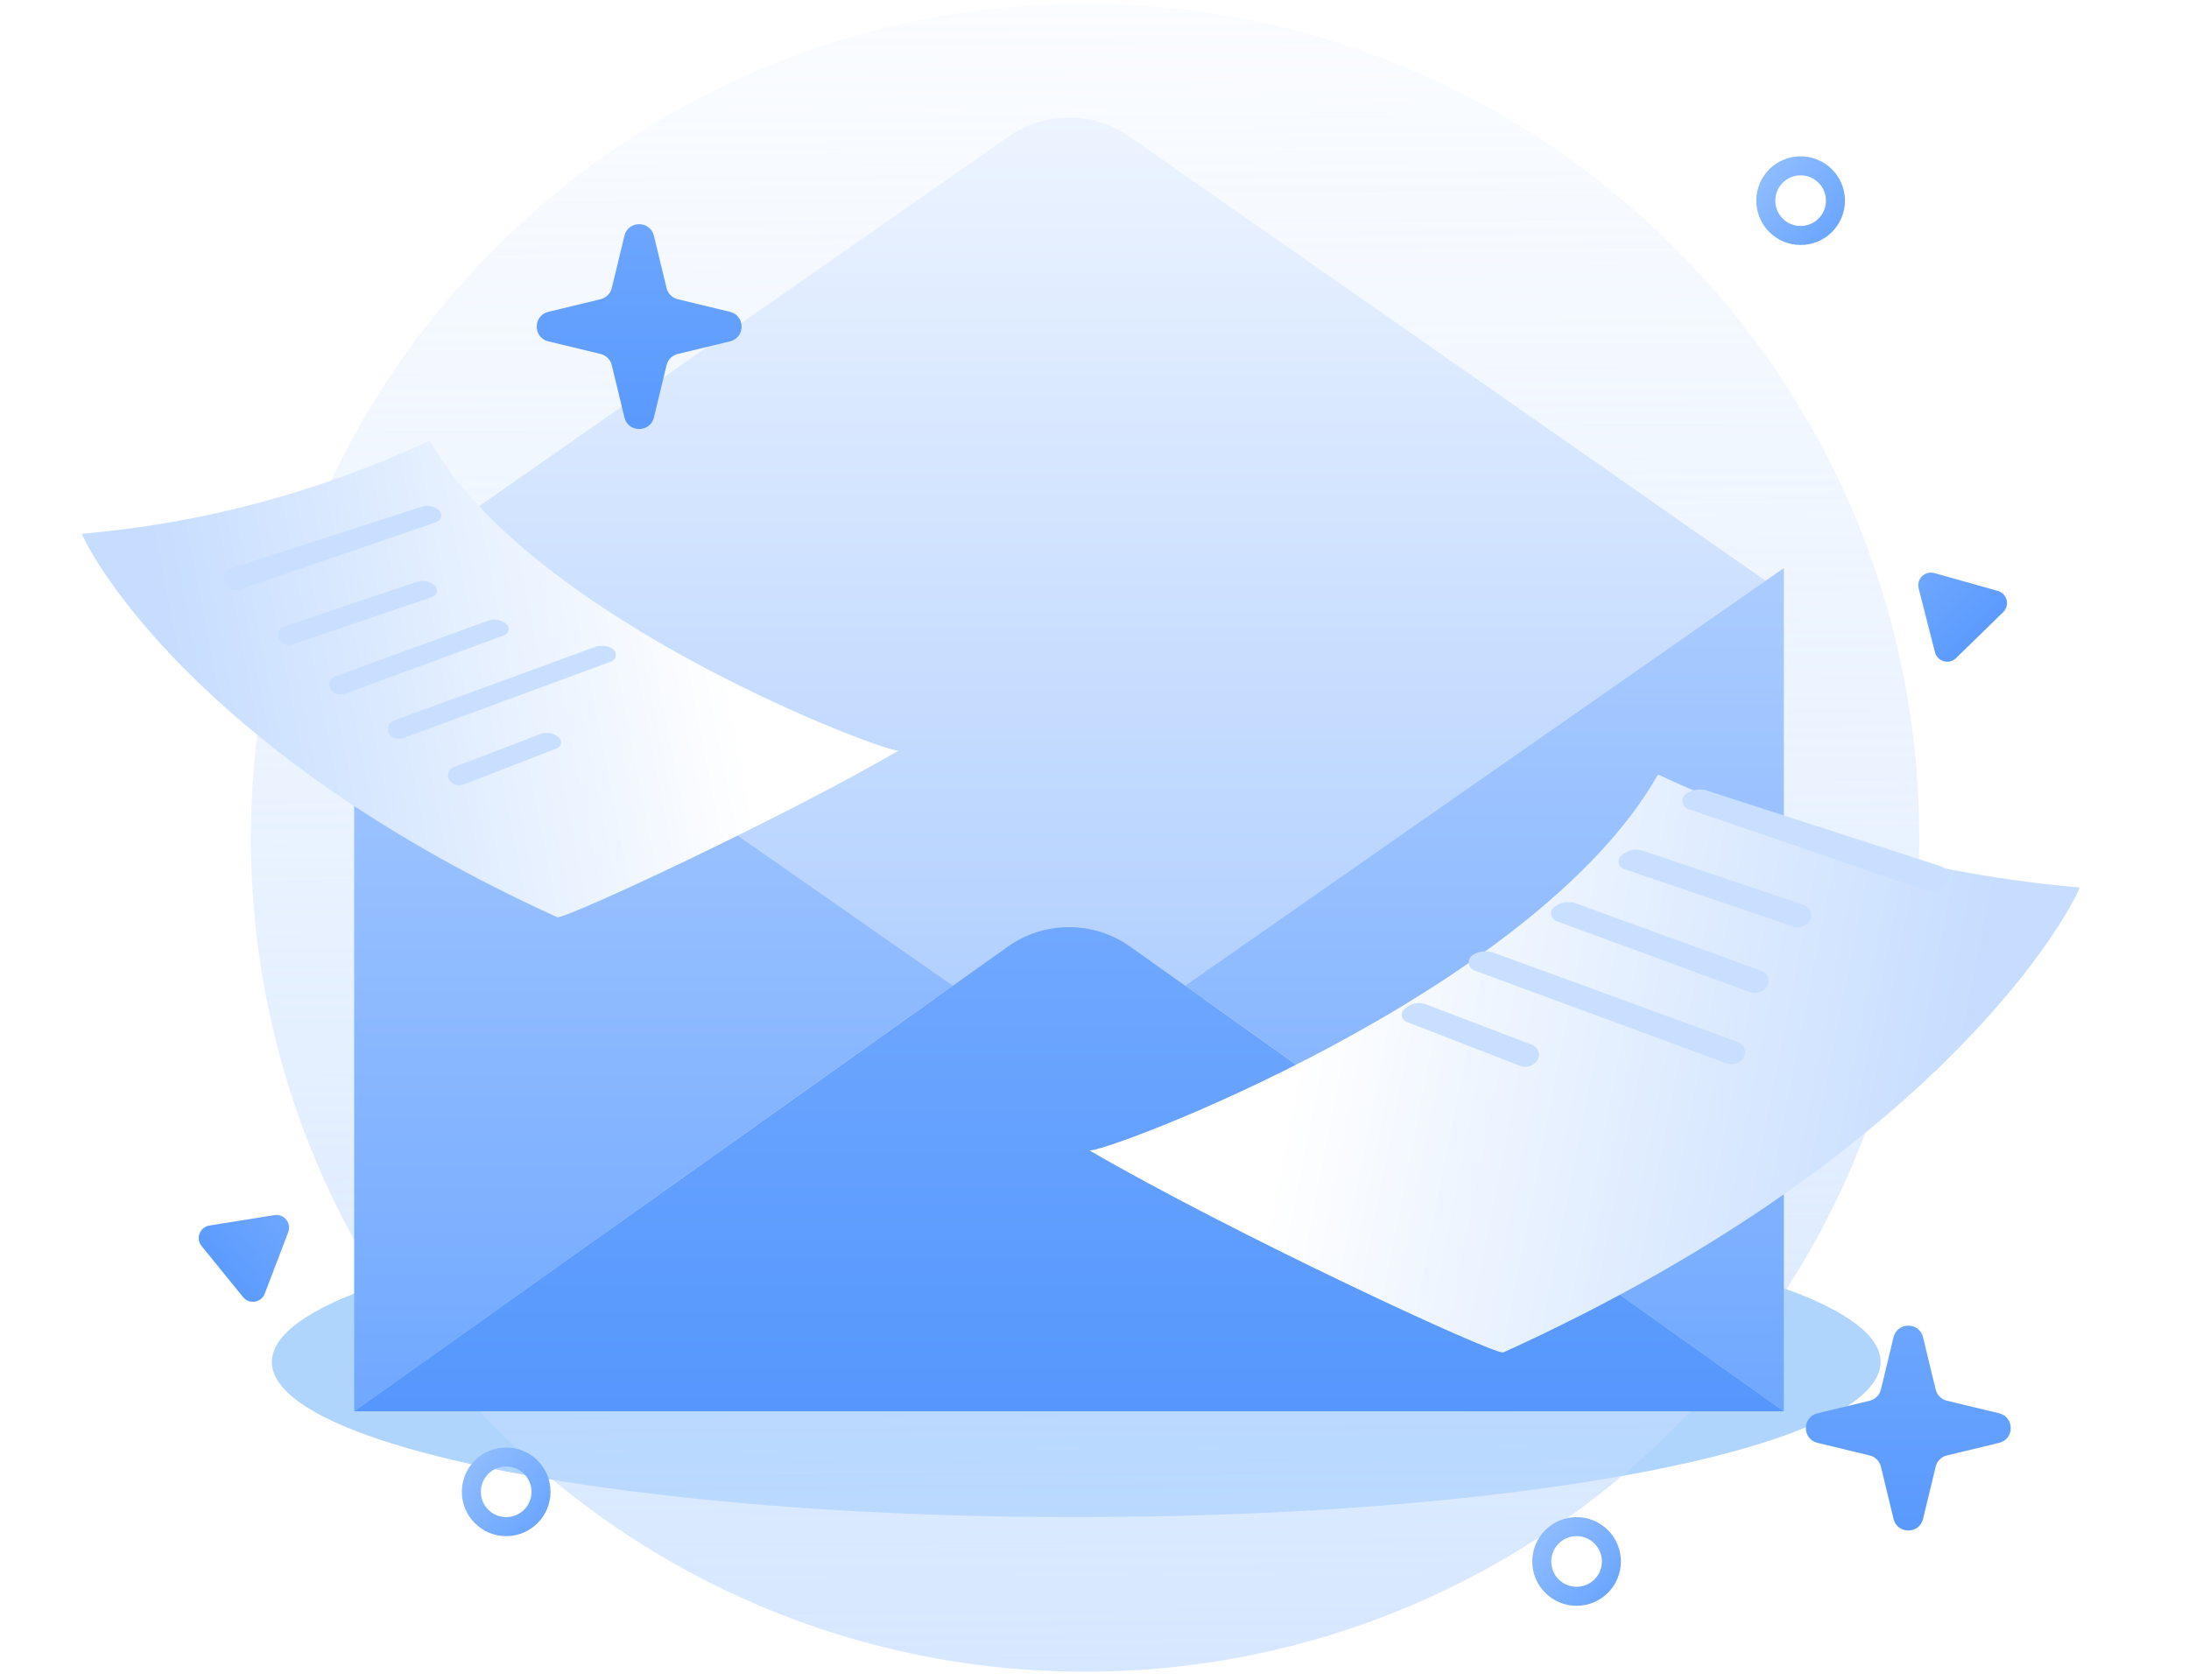 <svg width="301" height="231" viewBox="0 0 301 231" fill="none" xmlns="http://www.w3.org/2000/svg">
<g filter="url(#filter0_f_92_1421)">
<ellipse cx="147.986" cy="187.312" rx="110.607" ry="21.337" fill="#1F88F8" fill-opacity="0.35"/>
</g>
<path d="M149.201 229.902C212.549 229.902 263.902 178.549 263.902 115.201C263.902 51.853 212.549 0.5 149.201 0.5C85.853 0.5 34.5 51.853 34.5 115.201C34.5 178.549 85.853 229.902 149.201 229.902Z" fill="url(#paint0_linear_92_1421)"/>
<g filter="url(#filter1_d_92_1421)">
<path d="M245.281 78.124L146.99 146.719L48.699 78.124L138.677 15.305C141.117 13.605 144.02 12.693 146.994 12.693C149.968 12.693 152.871 13.605 155.311 15.305L173.26 27.853L177.959 31.116L225.277 64.157L230.261 67.657L245.281 78.124Z" fill="url(#paint1_linear_92_1421)"/>
</g>
<path d="M131.008 135.566L48.699 194.094V78.124L131.008 135.566Z" fill="url(#paint2_linear_92_1421)"/>
<path d="M162.98 135.566L245.289 194.094V78.124L162.98 135.566Z" fill="url(#paint3_linear_92_1421)"/>
<path d="M48.699 194.094L138.571 130.199C141.03 128.447 143.975 127.506 146.994 127.506C150.014 127.506 152.958 128.447 155.417 130.199L245.281 194.094H48.699Z" fill="url(#paint4_linear_92_1421)"/>
<g filter="url(#filter2_d_92_1421)">
<path d="M59.086 57.11C44.017 64.159 27.825 68.498 11.251 69.928C13.491 75.134 29.403 101.193 76.639 122.665C77.916 122.861 107.412 109.139 123.6 99.729C123.05 100.515 73.319 82.216 59.086 57.11Z" fill="url(#paint5_linear_92_1421)"/>
</g>
<path d="M60.252 70.066C59.558 69.585 58.68 69.455 57.877 69.715L31.513 78.244C30.569 78.55 30.232 79.713 30.868 80.476C31.379 81.09 32.217 81.324 32.973 81.065L60.01 71.805C60.773 71.543 60.914 70.526 60.252 70.066Z" fill="#C9DFFF"/>
<path d="M59.795 80.571C59.126 79.943 58.166 79.734 57.297 80.027L39.045 86.169C38.241 86.44 37.956 87.433 38.496 88.088C38.937 88.624 39.664 88.831 40.32 88.607L59.467 82.088C60.113 81.868 60.292 81.038 59.795 80.571Z" fill="#C9DFFF"/>
<path d="M69.591 85.773C68.893 85.214 67.954 85.06 67.114 85.365L46.091 93.006C45.266 93.306 45.017 94.353 45.62 94.991C46.081 95.48 46.789 95.646 47.419 95.415L69.329 87.375C70.01 87.125 70.157 86.227 69.591 85.773Z" fill="#C9DFFF"/>
<path d="M76.941 101.544C76.294 100.83 75.276 100.586 74.376 100.929L62.361 105.514C61.623 105.795 61.357 106.703 61.826 107.338C62.266 107.934 63.049 108.161 63.739 107.894L76.618 102.906C77.173 102.691 77.34 101.986 76.941 101.544Z" fill="#C9DFFF"/>
<g filter="url(#filter3_d_92_1421)">
<path d="M233.269 93.451C251.541 101.998 271.175 107.259 291.272 108.994C288.557 115.306 269.262 146.904 211.986 172.94C210.438 173.178 174.671 156.539 155.043 145.129C155.71 146.082 216.012 123.893 233.269 93.451Z" fill="url(#paint6_linear_92_1421)"/>
</g>
<path d="M231.855 109.161C232.696 108.578 233.761 108.42 234.735 108.735L266.703 119.078C267.848 119.448 268.256 120.859 267.485 121.784C266.865 122.528 265.849 122.813 264.932 122.498L232.149 111.27C231.224 110.953 231.052 109.719 231.855 109.161Z" fill="#C9DFFF"/>
<path d="M222.906 117.675C223.717 116.913 224.88 116.66 225.935 117.014L248.065 124.462C249.041 124.791 249.386 125.995 248.731 126.79C248.197 127.439 247.316 127.69 246.52 127.419L223.303 119.514C222.52 119.247 222.302 118.241 222.906 117.675Z" fill="#C9DFFF"/>
<path d="M213.707 124.742C214.554 124.065 215.692 123.877 216.71 124.247L242.202 133.512C243.203 133.876 243.504 135.145 242.773 135.92C242.215 136.512 241.356 136.714 240.592 136.434L214.024 126.684C213.199 126.381 213.021 125.292 213.707 124.742Z" fill="#C9DFFF"/>
<path d="M193.009 138.882C193.793 138.015 195.028 137.719 196.119 138.136L210.688 143.695C211.583 144.036 211.905 145.137 211.336 145.907C210.803 146.629 209.853 146.905 209.017 146.581L193.401 140.533C192.728 140.272 192.525 139.417 193.009 138.882Z" fill="#C9DFFF"/>
<path d="M202.519 131.331C203.381 130.79 204.445 130.678 205.401 131.028L238.97 143.301C240.042 143.693 240.302 145.092 239.442 145.844C238.873 146.341 238.078 146.487 237.369 146.226L202.742 133.47C201.808 133.126 201.676 131.86 202.519 131.331Z" fill="#C9DFFF"/>
<path d="M84.211 89.22C83.5 88.774 82.623 88.682 81.834 88.97L54.15 99.092C53.266 99.415 53.051 100.569 53.761 101.189C54.23 101.599 54.886 101.72 55.47 101.504L84.028 90.984C84.798 90.701 84.906 89.656 84.211 89.22Z" fill="#C9DFFF"/>
<path d="M252.386 27.596C252.386 30.242 250.242 32.386 247.596 32.386C244.951 32.386 242.806 30.242 242.806 27.596C242.806 24.951 244.951 22.806 247.596 22.806C250.242 22.806 252.386 24.951 252.386 27.596Z" stroke="url(#paint7_linear_92_1421)" stroke-width="2.613"/>
<circle cx="69.602" cy="205.166" r="4.79" stroke="url(#paint8_linear_92_1421)" stroke-width="2.613"/>
<circle cx="216.788" cy="214.746" r="4.79" stroke="url(#paint9_linear_92_1421)" stroke-width="2.613"/>
<path d="M85.859 32.432C86.373 30.299 89.407 30.299 89.922 32.432L91.655 39.611C91.839 40.373 92.434 40.968 93.197 41.152L100.375 42.885C102.508 43.4 102.508 46.434 100.375 46.949L93.197 48.681C92.434 48.865 91.839 49.461 91.655 50.223L89.922 57.402C89.407 59.535 86.373 59.535 85.859 57.402L84.126 50.223C83.942 49.461 83.346 48.865 82.584 48.681L75.405 46.949C73.272 46.434 73.272 43.4 75.405 42.885L82.584 41.152C83.346 40.968 83.942 40.373 84.126 39.611L85.859 32.432Z" fill="url(#paint10_linear_92_1421)"/>
<path d="M260.37 183.917C260.885 181.784 263.919 181.784 264.434 183.917L266.167 191.096C266.351 191.858 266.946 192.453 267.708 192.637L274.887 194.37C277.02 194.885 277.02 197.919 274.887 198.434L267.708 200.167C266.946 200.351 266.351 200.946 266.167 201.708L264.434 208.887C263.919 211.02 260.885 211.02 260.37 208.887L258.637 201.708C258.453 200.946 257.858 200.351 257.096 200.167L249.917 198.434C247.784 197.919 247.784 194.885 249.917 194.37L257.096 192.637C257.858 192.453 258.453 191.858 258.637 191.096L260.37 183.917Z" fill="url(#paint11_linear_92_1421)"/>
<path d="M37.732 167.114C39.056 166.902 40.113 168.203 39.635 169.456L36.406 177.911C35.928 179.164 34.273 179.429 33.427 178.388L27.719 171.364C26.873 170.323 27.471 168.758 28.795 168.546L37.732 167.114Z" fill="url(#paint12_linear_92_1421)"/>
<path d="M263.828 80.922C263.496 79.623 264.696 78.452 265.987 78.815L274.7 81.263C275.991 81.626 276.405 83.25 275.446 84.187L268.968 90.508C268.009 91.445 266.395 90.992 266.064 89.692L263.828 80.922Z" fill="url(#paint13_linear_92_1421)"/>
<defs>
<filter id="filter0_f_92_1421" x="15.606" y="144.202" width="264.759" height="86.221" filterUnits="userSpaceOnUse" color-interpolation-filters="sRGB">
<feFlood flood-opacity="0" result="BackgroundImageFix"/>
<feBlend mode="normal" in="SourceGraphic" in2="BackgroundImageFix" result="shape"/>
<feGaussianBlur stdDeviation="10.886" result="effect1_foregroundBlur_92_1421"/>
</filter>
<filter id="filter1_d_92_1421" x="45.215" y="12.693" width="203.549" height="140.993" filterUnits="userSpaceOnUse" color-interpolation-filters="sRGB">
<feFlood flood-opacity="0" result="BackgroundImageFix"/>
<feColorMatrix in="SourceAlpha" type="matrix" values="0 0 0 0 0 0 0 0 0 0 0 0 0 0 0 0 0 0 127 0" result="hardAlpha"/>
<feOffset dy="3.484"/>
<feGaussianBlur stdDeviation="1.742"/>
<feComposite in2="hardAlpha" operator="out"/>
<feColorMatrix type="matrix" values="0 0 0 0 0 0 0 0 0 0 0 0 0 0 0 0 0 0 0.25 0"/>
<feBlend mode="normal" in2="BackgroundImageFix" result="effect1_dropShadow_92_1421"/>
<feBlend mode="normal" in="SourceGraphic" in2="effect1_dropShadow_92_1421" result="shape"/>
</filter>
<filter id="filter2_d_92_1421" x="0.799" y="50.142" width="133.252" height="86.459" filterUnits="userSpaceOnUse" color-interpolation-filters="sRGB">
<feFlood flood-opacity="0" result="BackgroundImageFix"/>
<feColorMatrix in="SourceAlpha" type="matrix" values="0 0 0 0 0 0 0 0 0 0 0 0 0 0 0 0 0 0 127 0" result="hardAlpha"/>
<feOffset dy="3.484"/>
<feGaussianBlur stdDeviation="5.226"/>
<feComposite in2="hardAlpha" operator="out"/>
<feColorMatrix type="matrix" values="0 0 0 0 0.02 0 0 0 0 0.169 0 0 0 0 0.396 0 0 0 0.15 0"/>
<feBlend mode="normal" in2="BackgroundImageFix" result="effect1_dropShadow_92_1421"/>
<feBlend mode="normal" in="SourceGraphic" in2="effect1_dropShadow_92_1421" result="shape"/>
</filter>
<filter id="filter3_d_92_1421" x="134.957" y="91.709" width="165.84" height="109.103" filterUnits="userSpaceOnUse" color-interpolation-filters="sRGB">
<feFlood flood-opacity="0" result="BackgroundImageFix"/>
<feColorMatrix in="SourceAlpha" type="matrix" values="0 0 0 0 0 0 0 0 0 0 0 0 0 0 0 0 0 0 127 0" result="hardAlpha"/>
<feOffset dx="-5.28" dy="13.064"/>
<feGaussianBlur stdDeviation="7.403"/>
<feComposite in2="hardAlpha" operator="out"/>
<feColorMatrix type="matrix" values="0 0 0 0 0.021 0 0 0 0 0.168 0 0 0 0 0.396 0 0 0 0.15 0"/>
<feBlend mode="normal" in2="BackgroundImageFix" result="effect1_dropShadow_92_1421"/>
<feBlend mode="normal" in="SourceGraphic" in2="effect1_dropShadow_92_1421" result="shape"/>
</filter>
<linearGradient id="paint0_linear_92_1421" x1="148.317" y1="-36.849" x2="150.667" y2="365.963" gradientUnits="userSpaceOnUse">
<stop stop-color="#CAE0FF" stop-opacity="0"/>
<stop offset="1" stop-color="#BCD8FF"/>
</linearGradient>
<linearGradient id="paint1_linear_92_1421" x1="146.99" y1="12.693" x2="146.99" y2="146.719" gradientUnits="userSpaceOnUse">
<stop stop-color="#EDF4FF"/>
<stop offset="1" stop-color="#ABCCFF"/>
</linearGradient>
<linearGradient id="paint2_linear_92_1421" x1="89.854" y1="78.124" x2="89.854" y2="194.094" gradientUnits="userSpaceOnUse">
<stop stop-color="#ABCCFF"/>
<stop offset="1" stop-color="#70A8FF"/>
</linearGradient>
<linearGradient id="paint3_linear_92_1421" x1="204.135" y1="78.124" x2="204.135" y2="194.094" gradientUnits="userSpaceOnUse">
<stop stop-color="#ABCCFF"/>
<stop offset="1" stop-color="#70A8FF"/>
</linearGradient>
<linearGradient id="paint4_linear_92_1421" x1="146.99" y1="127.506" x2="146.99" y2="194.094" gradientUnits="userSpaceOnUse">
<stop stop-color="#70A8FF"/>
<stop offset="1" stop-color="#5597FD"/>
</linearGradient>
<linearGradient id="paint5_linear_92_1421" x1="23.444" y1="86.286" x2="97.037" y2="71.915" gradientUnits="userSpaceOnUse">
<stop stop-color="#C6DDFF"/>
<stop offset="1" stop-color="white"/>
</linearGradient>
<linearGradient id="paint6_linear_92_1421" x1="276.488" y1="128.828" x2="187.252" y2="111.403" gradientUnits="userSpaceOnUse">
<stop stop-color="#C6DDFF"/>
<stop offset="1" stop-color="white"/>
</linearGradient>
<linearGradient id="paint7_linear_92_1421" x1="240.103" y1="23.786" x2="259.154" y2="40.297" gradientUnits="userSpaceOnUse">
<stop stop-color="#94BFFF"/>
<stop offset="1" stop-color="#4C94FE"/>
</linearGradient>
<linearGradient id="paint8_linear_92_1421" x1="62.109" y1="201.356" x2="81.16" y2="217.867" gradientUnits="userSpaceOnUse">
<stop stop-color="#94BFFF"/>
<stop offset="1" stop-color="#4C94FE"/>
</linearGradient>
<linearGradient id="paint9_linear_92_1421" x1="209.294" y1="210.936" x2="228.346" y2="227.447" gradientUnits="userSpaceOnUse">
<stop stop-color="#94BFFF"/>
<stop offset="1" stop-color="#4C94FE"/>
</linearGradient>
<linearGradient id="paint10_linear_92_1421" x1="87.89" y1="24.015" x2="87.89" y2="65.819" gradientUnits="userSpaceOnUse">
<stop stop-color="#70A8FF"/>
<stop offset="1" stop-color="#5597FD"/>
</linearGradient>
<linearGradient id="paint11_linear_92_1421" x1="262.402" y1="175.5" x2="262.402" y2="217.304" gradientUnits="userSpaceOnUse">
<stop stop-color="#70A8FF"/>
<stop offset="1" stop-color="#5597FD"/>
</linearGradient>
<linearGradient id="paint12_linear_92_1421" x1="40.711" y1="166.637" x2="27.193" y2="177.622" gradientUnits="userSpaceOnUse">
<stop stop-color="#70A8FF"/>
<stop offset="1" stop-color="#5597FD"/>
</linearGradient>
<linearGradient id="paint13_linear_92_1421" x1="263.082" y1="77.999" x2="275.248" y2="90.464" gradientUnits="userSpaceOnUse">
<stop stop-color="#70A8FF"/>
<stop offset="1" stop-color="#5597FD"/>
</linearGradient>
</defs>
</svg>

